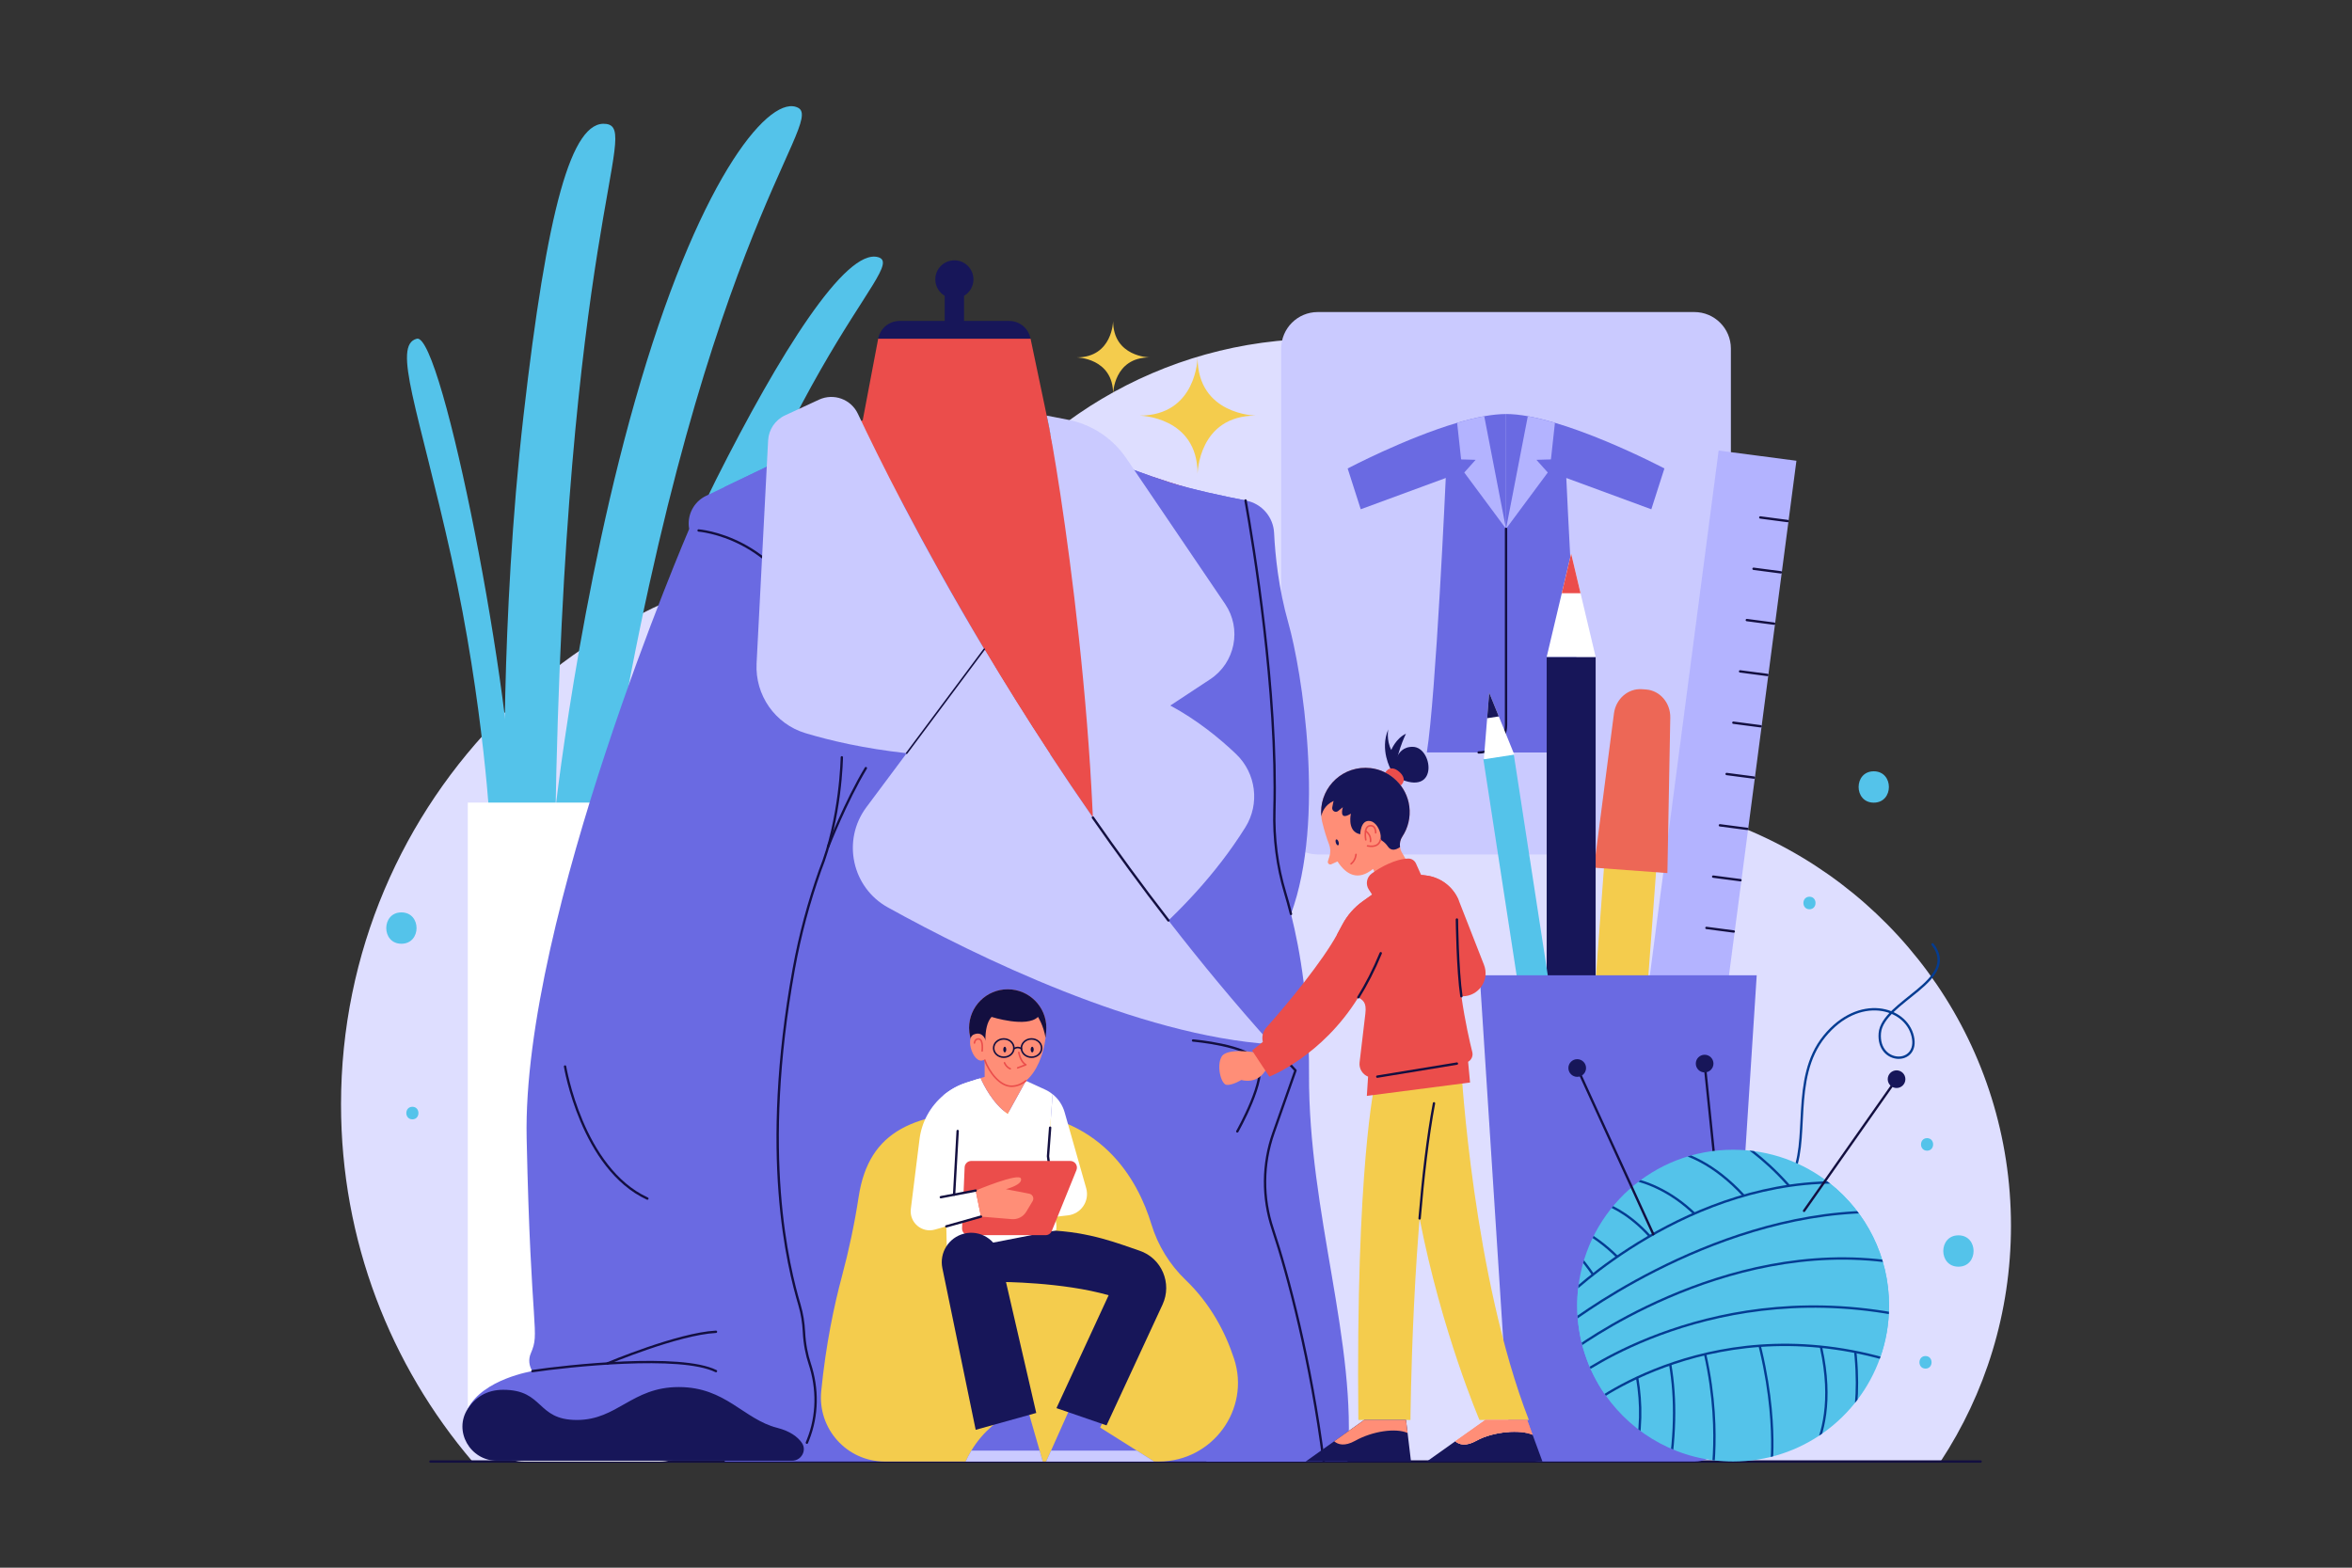 <?xml version="1.0" encoding="utf-8"?>
<!-- Generator: Adobe Illustrator 27.5.0, SVG Export Plug-In . SVG Version: 6.00 Build 0)  -->
<svg version="1.1" xmlns="http://www.w3.org/2000/svg" xmlns:xlink="http://www.w3.org/1999/xlink" x="0px" y="0px"
	 viewBox="0 0 750 500" style="enable-background:new 0 0 750 500;" xml:space="preserve">
<rect x="0" y="0" width="750" height="500" fill="#333333" stroke="none"/>
<g id="BACKGROUND">
</g>
<g id="OBJECTS">
	<g>
		<path style="fill:#DEDEFF;" d="M641.255,390.967c0,27.76-8.26,53.59-22.45,75.17h-468.15c-26.13-30.67-41.91-70.44-41.91-113.89
			c0-97.02,78.65-175.67,175.67-175.67c5.97,0,11.87,0.3,17.69,0.89c23.54-41.46,68.09-69.43,119.16-69.43
			c75.63,0,136.95,61.31,136.95,136.95c0,6.61-0.48,13.11-1.39,19.48C606.395,285.067,641.255,333.947,641.255,390.967z"/>
		
			<line style="fill:none;stroke:#130F40;stroke-width:0.75;stroke-linecap:round;stroke-linejoin:round;stroke-miterlimit:10;" x1="137.251" y1="466.137" x2="631.579" y2="466.137"/>
	</g>
	<g>
		<path style="fill:#CACAFF;" d="M540.285,272.512H420.199c-6.436,0-11.653-5.217-11.653-11.653v-149.68
			c0-6.435,5.217-11.653,11.653-11.653h120.087c6.436,0,11.653,5.217,11.653,11.653v149.68
			C551.938,267.294,546.721,272.512,540.285,272.512z"/>
		<g>
			<path style="fill:#6A6AE2;" d="M480.236,132.052v107.934h-25.247c2.905-18.082,6.031-87.537,6.031-87.537l-27.111,9.978
				l-4.167-13.011c0,0,18.301-9.654,34.901-14.563c2.975-0.88,5.892-1.609,8.647-2.107
				C475.768,132.307,478.118,132.052,480.236,132.052z"/>
			<path style="fill:#6A6AE2;" d="M480.242,132.046c17.578,0,50.5,17.364,50.5,17.364l-4.171,13.023l-27.112-9.984
				c0,0,3.128,69.456,6.033,87.543h-25.25"/>
			<path style="fill:#B3B3FF;" d="M466.924,150.701l3.623-4.04l-4.63-0.139l-1.273-11.669c2.975-0.88,5.892-1.609,8.647-2.107
				l6.946,35.909L466.924,150.701z"/>
			<path style="fill:#B3B3FF;" d="M493.554,150.701l-3.623-4.04l4.63-0.139l1.273-11.669c-2.975-0.88-5.892-1.609-8.647-2.107
				l-6.945,35.909L493.554,150.701z"/>
			<path style="fill:none;stroke:#130F40;stroke-width:0.75;stroke-linecap:round;stroke-linejoin:round;stroke-miterlimit:10;" d="
				M480.242,168.655v62.601c0,4.822-3.909,8.73-8.73,8.73l0,0"/>
		</g>
	</g>
	<g>
		<g>
			
				<rect x="535.478" y="144.48" transform="matrix(0.992 0.13 -0.13 0.992 35.626 -69.233)" style="fill:#B3B3FF;" width="25" height="187.431"/>
			<g>
				
					<line style="fill:none;stroke:#130F40;stroke-width:0.75;stroke-linecap:round;stroke-linejoin:round;stroke-miterlimit:10;" x1="561.313" y1="165.038" x2="570.03" y2="166.182"/>
				
					<line style="fill:none;stroke:#130F40;stroke-width:0.75;stroke-linecap:round;stroke-linejoin:round;stroke-miterlimit:10;" x1="559.167" y1="181.403" x2="567.884" y2="182.546"/>
				
					<line style="fill:none;stroke:#130F40;stroke-width:0.75;stroke-linecap:round;stroke-linejoin:round;stroke-miterlimit:10;" x1="557.021" y1="197.767" x2="565.737" y2="198.91"/>
				
					<line style="fill:none;stroke:#130F40;stroke-width:0.75;stroke-linecap:round;stroke-linejoin:round;stroke-miterlimit:10;" x1="554.875" y1="214.132" x2="563.591" y2="215.275"/>
				
					<line style="fill:none;stroke:#130F40;stroke-width:0.75;stroke-linecap:round;stroke-linejoin:round;stroke-miterlimit:10;" x1="552.729" y1="230.496" x2="561.445" y2="231.639"/>
				
					<line style="fill:none;stroke:#130F40;stroke-width:0.75;stroke-linecap:round;stroke-linejoin:round;stroke-miterlimit:10;" x1="550.583" y1="246.86" x2="559.299" y2="248.003"/>
				
					<line style="fill:none;stroke:#130F40;stroke-width:0.75;stroke-linecap:round;stroke-linejoin:round;stroke-miterlimit:10;" x1="548.436" y1="263.225" x2="557.153" y2="264.368"/>
				
					<line style="fill:none;stroke:#130F40;stroke-width:0.75;stroke-linecap:round;stroke-linejoin:round;stroke-miterlimit:10;" x1="546.29" y1="279.589" x2="555.007" y2="280.732"/>
				
					<line style="fill:none;stroke:#130F40;stroke-width:0.75;stroke-linecap:round;stroke-linejoin:round;stroke-miterlimit:10;" x1="544.144" y1="295.953" x2="552.861" y2="297.096"/>
				
					<line style="fill:none;stroke:#130F40;stroke-width:0.75;stroke-linecap:round;stroke-linejoin:round;stroke-miterlimit:10;" x1="541.998" y1="312.318" x2="550.715" y2="313.461"/>
			</g>
		</g>
		<g>
			
				<rect x="508.208" y="232.427" transform="matrix(0.997 0.074 -0.074 0.997 25.298 -37.188)" style="fill:#F4CC4D;" width="16.668" height="183.54"/>
			<path style="fill:#ED6756;" d="M531.698,278.463l-23.426-1.731l6.381-49.178c0.606-4.674,4.538-8.068,8.966-7.741l1.265,0.093
				c4.428,0.327,7.818,4.263,7.731,8.975L531.698,278.463z"/>
		</g>
		<g>
			<rect x="493.203" y="209.528" style="fill:#171659;" width="15.61" height="171.898"/>
			<polygon style="fill:#FFFFFF;" points="508.818,209.525 493.199,209.525 498.02,189.195 501.008,176.579 503.997,189.195 			"/>
			<polygon style="fill:#EB4D4B;" points="503.997,189.195 498.02,189.195 501.008,176.579 			"/>
		</g>
		<g>
			
				<rect x="486.019" y="240.438" transform="matrix(0.988 -0.152 0.152 0.988 -43.736 78.359)" style="fill:#54C3EA;" width="9.822" height="169.921"/>
			<polygon style="fill:#FFFFFF;" points="482.878,240.676 473.165,242.169 474.22,229.066 474.872,220.934 477.937,228.495 			"/>
			<polygon style="fill:#171659;" points="477.937,228.495 474.22,229.066 474.872,220.934 			"/>
		</g>
		<path style="fill:#6A6AE2;" d="M540.416,466.137H491.61c-5.49,0-10.036-4.223-10.386-9.647l-9.378-145.438h88.333l-9.378,145.438
			C550.452,461.914,545.906,466.137,540.416,466.137z"/>
	</g>
	<g>
		<path style="fill:#54C3EA;" d="M280.035,82.027c-10.4-3-31.6,31-51.725,71s-35,106.755-35,106.755h13.125
			C244.935,116.027,290.435,85.027,280.035,82.027z"/>
		<path style="fill:#54C3EA;" d="M160.935,260.746c0,0-1.5-62.654,6-128.187c7.5-65.533,15.25-94.533,26.375-93.033
			s-13.125,33-16.249,223.65L160.935,260.746z"/>
		<path style="fill:#54C3EA;" d="M176.591,262.406c0,0,7.896-74.092,27.757-140.934c19.861-66.842,41.646-91.726,50.21-87.063
			c8.564,4.664-32.913,43.842-61.73,228.429L176.591,262.406z"/>
		<path style="fill:#54C3EA;" d="M156.435,265.875c0,0-2-40.903-12.5-88.126c-10.5-47.222-19-67.722-11-69.722
			s31,114.646,31,157.573L156.435,265.875z"/>
		<path style="fill:#FFFFFF;" d="M210.317,466.137h-43.15c-9.937,0-17.993-8.056-17.993-17.992V255.98h79.135v192.164
			C228.31,458.081,220.254,466.137,210.317,466.137z"/>
	</g>
	<g>
		<path style="fill:#6A6AE2;" d="M429.685,466.137h-45l-17.01-154.86l-18.48-166.05c6.77,2.62,16.74,6.39,23.96,8.68
			c6.9,2.19,16.84,4.31,24.02,5.71c2.553,14.277,10.258,61.034,9.205,98.864c-0.247,8.889,0.866,17.765,3.431,26.279
			c0.603,2.002,1.23,4.249,1.853,6.736c2.97,11.8,5.86,29,5.75,50.95C417.185,387.027,432.935,428.387,429.685,466.137z"/>
		<polygon style="fill:#EB4D4B;" points="385.105,157.697 385.105,291.157 229.435,291.157 229.435,157.357 275.105,134.027 
			280.035,108.027 328.625,108.027 335.765,142.027 		"/>
		<path style="fill:#6A6AE2;" d="M422.105,466.137h-191v-310.85l36-17.26l20.2,21.56c5.85,11.22,13.11,24.55,21.72,39.28
			c1.57,2.68,3.18,5.42,4.84,8.19c6.37,10.66,13.39,21.94,21.04,33.58c19.55,29.79,43.21,62,70.57,92.43
			c2.51,2.8,5.05,5.58,7.63,8.34l-7.038,19.971c-3.483,9.883-3.563,20.637-0.237,30.574
			C410.805,406.812,418.018,434.277,422.105,466.137z"/>
		<path style="fill:#6A6AE2;" d="M411.665,291.496c-3.02,8.23-7.45,15.16-13.73,19.78h-46.25l-10-169c0,0,3.06,1.23,7.51,2.95
			c6.77,2.62,16.74,6.39,23.96,8.68c6.9,2.19,16.84,4.31,24.02,5.71c0.052,0.01,0.105,0.02,0.157,0.031
			c5.01,0.973,8.704,5.233,8.948,10.331c0.339,7.071,1.406,17.648,4.535,28.669C415.135,213.867,422.765,261.387,411.665,291.496z"
			/>
		<path style="fill:#6A6AE2;" d="M258.177,434.874c2.635,7.953,2.592,16.548-0.51,24.33l-0.372,0.933l-1.01,2.53l-97.18-2.53
			l-9.93-10.84c4.9-9.5,20.59-11.99,20.59-11.99l0,0c-1.102-1.682-1.305-3.81-0.51-5.657c3.041-7.065,0.021-5.595-1.32-68.623
			c-1.5-70.5,51.83-194.33,51.83-194.33c-0.11-0.59-0.16-1.17-0.16-1.75c0-3.71,2.12-7.17,5.56-8.81l5.94-2.85l36-17.26l20.2,21.56
			c5.85,11.22,13.11,24.55,21.72,39.28c-14.68,15.92-45.96,55.24-55.92,110.22c-10.767,59.414-1.794,94.79,1.853,107.178
			c0.809,2.747,1.249,5.581,1.393,8.44C256.557,428.768,257.271,432.139,258.177,434.874z"/>
		<path style="fill:none;stroke:#130F40;stroke-width:0.75;stroke-linecap:round;stroke-linejoin:round;stroke-miterlimit:10;" d="
			M222.768,169.193c0,0,25.208,1.833,35.437,29.835"/>
		<path style="fill:#171659;" d="M328.625,108.027h-48.59l0,0c0.621-3.288,3.493-5.67,6.84-5.67h34.908
			c3.293,0,6.136,2.308,6.812,5.531L328.625,108.027z"/>
		<path style="fill:#CACAFF;" d="M334.905,240.637c-17.62,1.47-32.92,1-45.79-0.41c-13.51-1.48-24.32-4-32.29-6.4
			c-9.69-2.93-16.09-12.13-15.57-22.24l3.678-71.109c0.179-3.469,2.266-6.554,5.419-8.012l10.811-4.999
			c4.667-2.158,10.2-0.154,12.391,4.498c6.245,13.261,19.944,41.015,40.311,75.091C320.235,217.717,327.255,228.997,334.905,240.637
			z"/>
		<path style="fill:#CACAFF;" d="M405.475,333.067c-42.55-2.81-93.97-27.96-122.33-43.64c-11.51-6.36-14.74-21.44-6.87-31.98
			l37.59-50.39c6.37,10.66,13.39,21.94,21.04,33.58c4.33,6.6,8.86,13.32,13.59,20.11c7.54,10.82,15.58,21.83,24.09,32.83
			C382.855,306.847,393.835,320.116,405.475,333.067z"/>
		
			<line style="fill:none;stroke:#130F40;stroke-width:0.5;stroke-linecap:round;stroke-linejoin:round;stroke-miterlimit:10;" x1="289.115" y1="240.227" x2="313.865" y2="207.057"/>
		<path style="fill:#171659;" d="M158.457,465.887h94.131c2.936,0,4.784-3.314,3.097-5.717c-1.299-1.851-3.651-3.703-7.874-4.783
			c-10.75-2.75-16.375-13-31.375-13c-15,0-19.5,10.5-32.5,10.5s-10.375-9.625-23.5-9.625c-5.332,0-8.972,2.537-11.265,6.037
			C144.504,456.421,149.942,465.887,158.457,465.887z"/>
		<path style="fill:none;stroke:#130F40;stroke-width:0.75;stroke-linecap:round;stroke-linejoin:round;stroke-miterlimit:10;" d="
			M268.435,241.536c0,0-0.244,19.355-6.98,36.18c-3.45,9.77-6.34,20.25-8.35,31.37c-10.77,59.4-1.8,94.78,1.85,107.17
			c0.81,2.75,1.25,5.59,1.4,8.45c0.2,4.06,0.92,7.43,1.82,10.17c2.64,7.95,2.59,16.54-0.51,24.33l-0.37,0.93"/>
		<path style="fill:none;stroke:#130F40;stroke-width:0.75;stroke-linecap:round;stroke-linejoin:round;stroke-miterlimit:10;" d="
			M264.063,270.062c0,0,5.712-14.623,12.042-25.079"/>
		<path style="fill:none;stroke:#130F40;stroke-width:0.75;stroke-linecap:round;stroke-linejoin:round;stroke-miterlimit:10;" d="
			M169.765,437.306c11.295-1.67,47.295-5.58,58.545,0"/>
		<path style="fill:none;stroke:#130F40;stroke-width:0.75;stroke-linecap:round;stroke-linejoin:round;stroke-miterlimit:10;" d="
			M193.676,434.869c0,0,22.509-9.483,34.634-10.108"/>
		<path style="fill:none;stroke:#130F40;stroke-width:0.75;stroke-linecap:round;stroke-linejoin:round;stroke-miterlimit:10;" d="
			M180.185,340.152c0,0,5.375,32.5,26.25,42.125"/>
		<path style="fill:none;stroke:#130F40;stroke-width:0.75;stroke-linecap:round;stroke-linejoin:round;stroke-miterlimit:10;" d="
			M380.435,331.86c0,0,17.531,1.494,20.682,6.664c3.151,5.17-6.571,22.336-6.571,22.336"/>
		<path style="fill:#CACAFF;" d="M333.777,132.56c3.408,14.967,19.158,113.796,14.408,180.756c0,0,29.91-18.973,48.927-49.442
			c4.684-7.505,3.436-17.273-2.962-23.384c-5.219-4.985-12.349-10.816-20.965-15.464l12.713-8.383
			c7.999-5.275,10.143-16.07,4.766-24.001l-31.503-46.472c-4.349-6.416-11.065-10.844-18.675-12.314L333.777,132.56z"/>
		<path style="fill:none;stroke:#130F40;stroke-width:0.75;stroke-linecap:round;stroke-linejoin:round;stroke-miterlimit:10;" d="
			M348.495,260.746c7.54,10.82,15.58,21.83,24.09,32.83"/>
		<path style="fill:none;stroke:#130F40;stroke-width:0.75;stroke-linecap:round;stroke-linejoin:round;stroke-miterlimit:10;" d="
			M397.175,159.617c2.553,14.277,10.258,61.034,9.205,98.864c-0.247,8.889,0.866,17.765,3.431,26.279
			c0.603,2.002,1.23,4.249,1.853,6.736"/>
		<path style="fill:none;stroke:#130F40;stroke-width:0.75;stroke-linecap:round;stroke-linejoin:round;stroke-miterlimit:10;" d="
			M422.105,466.137c-4.087-31.86-11.3-59.324-16.275-74.185c-3.327-9.937-3.247-20.691,0.237-30.574l7.038-19.971l-4.593-4.98"/>
		<path style="fill:#171659;" d="M310.413,89.11c0-3.36-2.724-6.083-6.083-6.083s-6.083,2.724-6.083,6.083
			c0,2.233,1.206,4.179,2.999,5.237v9.013h6.168v-9.013C309.207,93.289,310.413,91.343,310.413,89.11z"/>
	</g>
	<g>
		<path style="fill:#FF8E77;" d="M400.581,335.699c0,0-9.25-1.625-11,1.25s-0.25,8.875,1.563,9.063s4.688-1.563,4.688-1.563
			s5.438,1.744,8.125-3.815L400.581,335.699z"/>
		<path style="fill:#F4CC4D;" d="M487.518,452.887h-15.75c0,0-12.05-28.06-19.09-64.27c-2.33-12-4.11-24.91-4.72-37.98v-6.25
			l18.05-3.08C466.008,341.306,469.768,407.137,487.518,452.887z"/>
		<path style="fill:#F4CC4D;" d="M438.435,345.47c0,0-6.157,26.417-5.287,107.417h16.62c0,0,0.5-63.75,7.5-101v-6.417H438.435z"/>
		<path style="fill:#171659;" d="M443.512,245.431c0,0-3.612-6.307-0.825-12.813c0,0-0.678,3.339,0.958,6.598
			c0,0,1.413-3.644,4.682-5.21c0,0-3.785,7.745-3.073,12.501L443.512,245.431z"/>
		<path style="fill:#171659;" d="M444.455,246.012c0,0-0.062-8,6.126-7.813s8.125,15.125-3.5,10.5L444.455,246.012z"/>
		<path style="fill:#EB4D4B;" d="M447.001,250.197c-1.185,1.356-3.245,1.495-4.601,0.31c-1.356-1.185-1.495-3.245-0.31-4.601
			c1.185-1.356,2.751-0.93,4.107,0.255C447.553,247.346,448.186,248.841,447.001,250.197z"/>
		<path style="fill:#FF8E77;" d="M452.768,281.887l-10.56,4.81l-4.38-9.56c-4.79,3.92-8.54,1.9-11.33-2.39l-1.95,0.89
			c-0.64,0.29-1.31-0.31-1.1-0.98l0.483-1.519c0.396-1.243,0.36-2.581-0.112-3.797c-0.823-2.123-1.5-4.384-2.052-6.573
			c0-0.01,0-0.01,0-0.01c-0.06-0.24-0.11-0.47-0.17-0.7c0-0.02-0.01-0.03-0.01-0.05c-0.11-0.53-0.2-1.06-0.25-1.6c0,0,0,0,0-0.01
			c-0.05-0.45-0.07-0.91-0.07-1.38c0-8.35,7.22-15,15.76-14.04c6.38,0.72,11.57,5.83,12.37,12.2c0.45,3.57-0.43,6.92-2.21,9.62
			c-0.68,1.01-0.93,2.22-0.75,3.38c0.09,0.59,0.28,1.17,0.59,1.7L452.768,281.887z"/>
		<path style="fill:#171659;" d="M426.841,268.523c0.162,0.521,0.097,1.005-0.145,1.08c-0.242,0.075-0.569-0.286-0.731-0.808
			c-0.162-0.521-0.097-1.005,0.145-1.08C426.352,267.641,426.68,268.002,426.841,268.523z"/>
		<path style="fill:#171659;" d="M447.188,266.797c-0.68,1.01-0.93,2.22-0.75,3.38c-1.35,0.94-2.86,1.35-3.92-0.25
			c-0.42-0.63-0.94-1.16-1.53-1.59c-2.71-2.06-6.66-2.2-6.66-2.2c-0.52-0.03-0.97-0.13-1.36-0.29c-3.36-1.27-2.2-6.34-2.2-6.34
			c-4.06,2.55-2.56-2.06-2.56-2.06l-1.51,1.21c-0.83,0.67-2.04-0.04-1.88-1.1c0.18-1.18,0.45-2.11,0.45-2.11
			c-2.96,1.36-3.73,3.81-3.93,4.95c-0.05-0.45-0.07-0.91-0.07-1.38c0-8.35,7.22-15,15.76-14.04c6.38,0.72,11.57,5.83,12.37,12.2
			C449.848,260.746,448.968,264.096,447.188,266.797z"/>
		<path style="fill:#FF8E77;" d="M437.004,261.878c-3.304-0.632-3.255,4.47-3.255,4.47l2.332,3.45
			C442.712,271.061,440.308,262.51,437.004,261.878z"/>
		<path style="fill:none;stroke:#EB4D4B;stroke-width:0.5;stroke-linecap:round;stroke-linejoin:round;stroke-miterlimit:10;" d="
			M440.202,267.849c-0.329,1.444-1.54,2.438-4.122,1.949"/>
		<path style="fill:none;stroke:#EB4D4B;stroke-width:0.5;stroke-linecap:round;stroke-linejoin:round;stroke-miterlimit:10;" d="
			M435.514,267.849c0,0-0.783-4.152,1.253-4.471c2.036-0.319,1.905,2.236,1.905,2.236"/>
		<path style="fill:none;stroke:#EB4D4B;stroke-width:0.5;stroke-linecap:round;stroke-linejoin:round;stroke-miterlimit:10;" d="
			M435.454,265.064c0,0,1.865,1.071,1.564,3.327"/>
		<path style="fill:none;stroke:#EB4D4B;stroke-width:0.5;stroke-linecap:round;stroke-linejoin:round;stroke-miterlimit:10;" d="
			M432.393,272.512c0,0-0.063,1.813-1.563,3"/>
		<path style="fill:#EB4D4B;" d="M438.141,286.262l-1.672-2.576c-1.079-1.663-0.681-3.87,0.906-5.058
			c2.721-2.038,7.708-4.735,11.717-4.795c1.051-0.016,2.001,0.624,2.432,1.582l1.994,4.432L438.141,286.262z"/>
		<path style="fill:#EB4D4B;" d="M468.148,338.647l0.62,6.61l-32.91,4.26l0.39-6.13l0,0c-1.829-0.738-2.939-2.602-2.705-4.561
			c0.447-3.749,1.196-10.055,1.845-15.569c0.43-3.62-0.78-4.18-2.24-5.17c-1.98-1.34-4.44-3.46-4-14.95l-2.8-5.07
			c0.64-1.18,1.22-2.26,1.73-3.21c1.55-2.92,3.75-5.44,6.44-7.37l7.5-5.35c3.38-2.42,7.53-3.49,11.66-3.03l0.94,0.11
			c4.65,0.53,8.64,3.51,10.47,7.79c-1.26,10.31-0.41,21.52,0.92,30.75c1.158,8.073,2.681,14.639,3.475,17.8
			C469.788,336.769,469.239,338.034,468.148,338.647L468.148,338.647z"/>
		<path style="fill:#EB4D4B;" d="M466.358,317.757h-3.84l-7.13-20.87l-15.1,7.13c-2.18,5.31-4.61,9.98-7.14,14.07
			c-11.67,18.88-28.38,25.3-28.38,25.3l-5.5-8.33l3.42-2.75c-0.41-1.64,0.04-3.36,1.16-4.62c7.29-8.17,17.98-21.33,22.5-29.62
			c0.64-1.18,1.22-2.26,1.73-3.21c1.55-2.92,3.75-5.44,6.44-7.37l7.5-5.35c3.38-2.42,7.53-3.49,11.66-3.03l0.94,0.11
			c4.65,0.53,8.64,3.51,10.47,7.79c0.06,0.12,0.11,0.25,0.16,0.37l7.96,20.35C475.098,312.547,471.548,317.757,466.358,317.757z"/>
		<path style="fill:none;stroke:#130F40;stroke-width:0.75;stroke-linecap:round;stroke-linejoin:round;stroke-miterlimit:10;" d="
			M440.288,304.017c-2.18,5.31-4.61,9.98-7.14,14.07"/>
		<path style="fill:none;stroke:#130F40;stroke-width:0.75;stroke-linecap:round;stroke-linejoin:round;stroke-miterlimit:10;" d="
			M466.008,317.757c-1.24-8.37-1.434-24.487-1.434-24.487"/>
		
			<line style="fill:none;stroke:#130F40;stroke-width:0.75;stroke-linecap:round;stroke-linejoin:round;stroke-miterlimit:10;" x1="439.185" y1="343.387" x2="464.574" y2="339.22"/>
		<path style="fill:none;stroke:#130F40;stroke-width:0.75;stroke-linecap:round;stroke-linejoin:round;stroke-miterlimit:10;" d="
			M457.268,351.887c-2.02,10.76-3.5,23.73-4.59,36.73"/>
		<polygon style="fill:#171659;" points="449.938,466.137 416.348,466.137 425.438,459.686 435.018,452.887 448.348,452.887 
			448.848,457.036 		"/>
		<path style="fill:#FF8E77;" d="M448.848,457.036c-3.77-1.68-11.21-0.58-16.7,2.48c-3.38,1.88-5.48,1.23-6.71,0.17l9.58-6.8h13.33
			L448.848,457.036z"/>
		<path style="fill:#171659;" d="M491.848,466.137h-36.88l9.09-6.45c1.23,1.06,3.33,1.71,6.71-0.17c5.49-3.06,14.17-3.59,17.94-1.91
			L491.848,466.137z"/>
		<path style="fill:#FF8E77;" d="M488.708,457.607c-3.77-1.68-12.45-1.15-17.94,1.91c-3.38,1.88-5.48,1.23-6.71,0.17l9.58-6.8h13.33
			L488.708,457.607z"/>
		<path style="fill:#FF8E77;" d="M488.708,457.607c-3.77-1.68-12.45-1.15-17.94,1.91c-3.38,1.88-5.48,1.23-6.71,0.17l9.58-6.8h13.33
			L488.708,457.607z"/>
	</g>
	<g>
		<path style="fill:#F4CC4D;" d="M318.868,354.36c-27.278,0-41.804,6.099-45.059,27.335c-1.312,8.56-3.103,17.047-5.347,25.41
			c-2.394,8.92-5.115,21.513-6.594,36.628c-1.174,11.995,8.207,22.404,20.233,22.404h87.472c16.998,0,29.259-16.622,23.938-32.802
			c-2.823-8.583-7.572-17.548-15.465-25.132c-5.073-4.874-8.837-10.986-10.886-17.723
			C362.935,376.587,351.135,354.36,318.868,354.36z"/>
		<polygon style="fill:#6A6AE2;" points="368.015,466.137 333.605,466.137 335.155,462.667 341.485,448.507 353.045,450.467 
			350.815,455.306 362.505,462.667 		"/>
		<path style="fill:#171659;" d="M318.868,408.86c0,0,19.983,0,34.65,4.25l-16.637,36l15.97,5.5l17.854-38.519
			c3.146-6.788-0.272-14.842-7.371-17.207c-6.373-2.123-15.725-6.042-29.15-6.484l-19.917,3.46L318.868,408.86z"/>
		<path style="fill:#FFFFFF;" d="M340.565,387.627l-4.01,0.46l-1.08-4.77c-0.29-7.37-1.29-14.54-1.29-14.54l1.48-19.78
			c1.83,1.46,3.18,3.48,3.83,5.78l6.87,24.19C347.515,383.027,344.755,387.147,340.565,387.627z"/>
		<path style="fill:#FFFFFF;" d="M335.475,383.317c0.16,4.07,1.853,6.064,1.293,9.083l-34.833,6.797l-0.18-8.06l-0.9-41.81
			c2.12-1.78,4.6-3.17,7.33-4.04l4.5-1.44c0.94,2.14,3.93,8.2,8.65,11.39l5.82-10.53l6.12,2.81c0.86,0.39,1.66,0.89,2.39,1.48
			l-1.48,19.78C334.185,368.777,335.185,375.947,335.475,383.317z"/>
		<path style="fill:none;stroke:#130F40;stroke-width:0.75;stroke-linecap:round;stroke-linejoin:round;stroke-miterlimit:10;" d="
			M334.867,359.656l-0.682,9.121c0,0,1,7.17,1.29,14.54"/>
		<path style="fill:#EB4D4B;" d="M306.778,391.734l0.821-19.427c0.048-1.135,0.982-2.03,2.118-2.03h31.572
			c1.504,0,2.529,1.522,1.965,2.916l-7.867,19.427c-0.324,0.8-1.101,1.324-1.965,1.324h-24.526
			C307.69,393.943,306.727,392.939,306.778,391.734z"/>
		<path style="fill:#FFFFFF;" d="M312.815,388.027l-11.06,3.11l-3.65,1.03c-4.17,1.18-8.2-2.28-7.66-6.59l2.77-22.24
			c0.69-5.57,3.49-10.54,7.64-14.01c2.12-1.78,4.6-3.17,7.33-4.04l0.58-0.18l2.99-0.96c3.76,8.81-6.38,16.57-6.38,16.57l-1.13,20.31
			l6.88-1.31L312.815,388.027z"/>
		<path style="fill:#FF8E77;" d="M311.122,379.714c0,0,13.813-5.813,14.438-3.813s-4.813,3.375-4.813,3.375l7.468,1.445
			c1.079,0.209,1.623,1.426,1.059,2.37l-2.02,3.375c-0.961,1.605-2.75,2.525-4.615,2.371l-9.829-0.811L311.122,379.714z"/>
		
			<line style="fill:none;stroke:#130F40;stroke-width:0.75;stroke-linecap:round;stroke-linejoin:round;stroke-miterlimit:10;" x1="312.815" y1="388.027" x2="301.755" y2="391.137"/>
		
			<line style="fill:none;stroke:#130F40;stroke-width:0.75;stroke-linecap:round;stroke-linejoin:round;stroke-miterlimit:10;" x1="311.122" y1="379.714" x2="300.008" y2="381.835"/>
		
			<line style="fill:none;stroke:#130F40;stroke-width:0.75;stroke-linecap:round;stroke-linejoin:round;stroke-miterlimit:10;" x1="305.375" y1="360.717" x2="304.245" y2="381.027"/>
		<path style="fill:#FF8E77;" d="M326.925,344.597c-1.077-0.497-2.19-0.887-3.323-1.175v-7.395h-9.625v7.455
			c-0.328,0.086-0.658,0.161-0.982,0.265l-0.31,0.1c0.94,2.14,3.93,8.2,8.65,11.39l5.82-10.53L326.925,344.597z"/>
		<path style="fill:#FF8E77;" d="M333.655,327.837c0,0.44-0.03,0.87-0.07,1.29c-0.03,0.62-0.09,1.26-0.18,1.9
			c-0.64,5.29-2.84,10.92-6.27,13.67c-1.36,1.1-2.9,1.75-4.62,1.75c-3.62,0-7.08-4.4-8.54-8.44c-0.04-0.12-0.09-0.25-0.13-0.37
			c-0.01-0.02-0.01-0.03-0.02-0.05c-2.91-2.26-4.8-5.78-4.8-9.75c0-6.8,5.51-12.31,12.31-12.31
			C328.135,315.527,333.655,321.037,333.655,327.837z"/>
		<path style="fill:none;stroke:#EB4D4B;stroke-width:0.5;stroke-linecap:round;stroke-linejoin:round;stroke-miterlimit:10;" d="
			M327.135,344.697c-1.36,1.1-2.9,1.75-4.62,1.75c-3.62,0-7.08-4.4-8.54-8.44"/>
		<path style="fill:#130F40;" d="M333.655,327.837c0,0.44-0.03,0.87-0.07,1.29c-0.03,0.62-0.09,1.26-0.18,1.9
			c-0.66-4.02-2.41-6.69-2.41-6.69c-3.62,3.57-14.81,0-14.81,0c-3.06,3.38-1.63,11.63-1.63,11.63l-0.71,1.67
			c-0.01-0.02-0.01-0.03-0.02-0.05c-2.91-2.26-4.8-5.78-4.8-9.75c0-6.8,5.51-12.31,12.31-12.31
			C328.135,315.527,333.655,321.037,333.655,327.837z"/>
		<path style="fill:#FF8E77;" d="M314.643,332.818c0,0-0.792-4.292-4.125-2.875c-3.333,1.417,1.042,12.625,4.667,6.542"/>
		<path style="fill:none;stroke:#EB4D4B;stroke-width:0.5;stroke-linecap:round;stroke-linejoin:round;stroke-miterlimit:10;" d="
			M310.727,332.652c0,0,0.188-1.583,1.531-1.25c1.344,0.333,0.927,3.792,0.927,3.792"/>
		<g>
			
				<ellipse style="fill:none;stroke:#130F40;stroke-width:0.5;stroke-linecap:round;stroke-linejoin:round;stroke-miterlimit:10;" cx="320.082" cy="334.271" rx="3.229" ry="2.916"/>
			<path style="fill:none;stroke:#130F40;stroke-width:0.5;stroke-linecap:round;stroke-linejoin:round;stroke-miterlimit:10;" d="
				M332.156,334.271c0,1.61-1.446,2.916-3.229,2.916c-1.784,0-3.229-1.305-3.229-2.916s1.446-2.916,3.229-2.916
				C330.711,331.355,332.156,332.661,332.156,334.271z"/>
			<path style="fill:none;stroke:#130F40;stroke-width:0.5;stroke-linecap:round;stroke-linejoin:round;stroke-miterlimit:10;" d="
				M323.302,334.48c0,0,1.218-0.874,2.405,0"/>
		</g>
		<path style="fill:none;stroke:#EB4D4B;stroke-width:0.5;stroke-linecap:round;stroke-linejoin:round;stroke-miterlimit:10;" d="
			M320.31,338.964c0,0,0.479,1.333,1.833,1.917"/>
		<path style="fill:#130F40;" d="M320.872,334.745c0,0.5-0.213,0.906-0.476,0.906c-0.263,0-0.476-0.406-0.476-0.906
			s0.213-0.906,0.476-0.906C320.659,333.839,320.872,334.245,320.872,334.745z"/>
		<path style="fill:#130F40;" d="M329.622,334.745c0,0.5-0.213,0.906-0.476,0.906c-0.263,0-0.476-0.406-0.476-0.906
			s0.213-0.906,0.476-0.906C329.409,333.839,329.622,334.245,329.622,334.745z"/>
		<path style="fill:none;stroke:#EB4D4B;stroke-width:0.5;stroke-linecap:round;stroke-linejoin:round;stroke-miterlimit:10;" d="
			M324.872,335.652c0,0,0.462,3,2.262,3.938l-2.63,1"/>
		<path style="fill:#6A6AE2;" d="M332.515,466.137h-24.58c0.48-1.06,1.07-2.23,1.81-3.47c0.39-0.66,0.83-1.33,1.31-2.02
			c2.3-3.24,4.81-5.52,6.8-7.04l-0.34-2.66l10-2.17l4,13.89L332.515,466.137z"/>
		<path style="fill:#171659;" d="M300.5,404.461l10.623,51.566l19.313-5.375l-11.597-50.197c-1.182-5.118-6.334-8.269-11.429-6.991
			l0,0C302.532,394.687,299.485,399.536,300.5,404.461z"/>
		<path style="fill:#CACAFF;" d="M331.515,462.667l1,3.47h-24.58c0.48-1.06,1.07-2.23,1.81-3.47H331.515z"/>
		<polygon style="fill:#CACAFF;" points="368.015,466.137 333.605,466.137 335.155,462.667 362.505,462.667 		"/>
	</g>
	<path style="fill:#F4CC4D;" d="M381.882,151.126c0,0,0.229-18.566,18.566-18.566c0,0-18.566-0.229-18.566-18.566
		c0,0-0.229,18.566-18.566,18.566C363.315,132.56,381.882,132.789,381.882,151.126z"/>
	<path style="fill:#F4CC4D;" d="M354.948,125.631c0,0,0.143-11.637,11.637-11.637c0,0-11.637-0.144-11.637-11.637
		c0,0-0.144,11.637-11.637,11.637C343.311,113.994,354.948,114.137,354.948,125.631z"/>
	<g>
		<path style="fill:none;stroke:#043C92;stroke-width:0.75;stroke-linecap:round;stroke-linejoin:round;stroke-miterlimit:10;" d="
			M571.093,375.693c6.333-11.167-0.333-31.667,10.667-45.167s26-9.333,28.167,0c2.167,9.333-11.333,9.167-10.5-1
			c0.833-10.167,25.833-16.833,16.833-28.333"/>
		
			<line style="fill:none;stroke:#130F40;stroke-width:0.75;stroke-linecap:round;stroke-linejoin:round;stroke-miterlimit:10;" x1="547.402" y1="376.527" x2="543.568" y2="339.22"/>
		<circle style="fill:#171659;" cx="543.568" cy="339.22" r="2.817"/>
		<g>
			<defs>
				<path id="SVGID_1_" d="M602.38,416.417c0,5.82-1,11.41-2.84,16.6c-6.83,19.3-25.24,33.12-46.88,33.12
					c-16.88,0-31.8-8.41-40.79-21.28c-5.62-8.06-8.93-17.86-8.93-28.44c0-2.04,0.12-4.06,0.37-6.03
					c2.97-24.62,23.93-43.69,49.35-43.69c11.68,0,22.41,4.03,30.9,10.76C595.03,386.567,602.38,400.637,602.38,416.417z"/>
			</defs>
			<clipPath id="SVGID_00000077317076564891002790000006923653186493377934_">
				<use xlink:href="#SVGID_1_"  style="overflow:visible;"/>
			</clipPath>
			<path style="clip-path:url(#SVGID_00000077317076564891002790000006923653186493377934_);fill:#54C3EA;" d="M602.38,416.417
				c0,5.82-1,11.41-2.84,16.6c-6.83,19.3-25.24,33.12-46.88,33.12c-16.88,0-31.8-8.41-40.79-21.28c-5.62-8.06-8.93-17.86-8.93-28.44
				c0-2.04,0.12-4.06,0.37-6.03c2.97-24.62,23.93-43.69,49.35-43.69c11.68,0,22.41,4.03,30.9,10.76
				C595.03,386.567,602.38,400.637,602.38,416.417z"/>
			<g style="clip-path:url(#SVGID_00000077317076564891002790000006923653186493377934_);">
				
					<path style="fill:none;stroke:#043C92;stroke-width:0.75;stroke-linecap:round;stroke-linejoin:round;stroke-miterlimit:10;" d="
					M500.433,397.096c0,0,28.451,28.621,21.504,65.097"/>
				
					<path style="fill:none;stroke:#043C92;stroke-width:0.75;stroke-linecap:round;stroke-linejoin:round;stroke-miterlimit:10;" d="
					M502.937,391.693c0,0,37.667,15.22,29.833,74.443"/>
				
					<path style="fill:none;stroke:#043C92;stroke-width:0.75;stroke-linecap:round;stroke-linejoin:round;stroke-miterlimit:10;" d="
					M509.937,383.36c0,0,17.833,3.683,29,32.758c11.167,29.075,7,54.409,7,54.409"/>
				
					<path style="fill:none;stroke:#043C92;stroke-width:0.75;stroke-linecap:round;stroke-linejoin:round;stroke-miterlimit:10;" d="
					M515.966,375.36c0,0,24.638,0.333,38.138,32.667c13.5,32.333,10.833,58.11,10.833,58.11"/>
				
					<path style="fill:none;stroke:#043C92;stroke-width:0.75;stroke-linecap:round;stroke-linejoin:round;stroke-miterlimit:10;" d="
					M529.604,366.697c0,0,23.833-1.503,43.667,41.663c19.833,43.167,1.167,60.5,1.167,60.5"/>
				
					<path style="fill:none;stroke:#043C92;stroke-width:0.75;stroke-linecap:round;stroke-linejoin:round;stroke-miterlimit:10;" d="
					M552.66,363.027c0,0,26.777,14.76,35.277,48.13c8.5,33.37,1.5,47.87,1.5,47.87"/>
			</g>
			<path style="clip-path:url(#SVGID_00000077317076564891002790000006923653186493377934_);fill:#54C3EA;" d="M602.38,416.417
				c0,5.82-1,11.41-2.84,16.6c-42.58-11.43-74.82,3.94-87.67,11.84c-5.62-8.06-8.93-17.86-8.93-28.44c0-2.04,0.12-4.06,0.37-6.03
				c8.26-7.13,20.426-16.479,36.976-23.319c16.81-6.94,33.734-10.416,43.274-9.611C595.03,386.567,602.38,400.637,602.38,416.417z"
				/>
			<g style="clip-path:url(#SVGID_00000077317076564891002790000006923653186493377934_);">
				
					<path style="fill:none;stroke:#043C92;stroke-width:0.75;stroke-linecap:round;stroke-linejoin:round;stroke-miterlimit:10;" d="
					M505.77,449.027c0,0,41.333-33.667,101-13.833"/>
				
					<path style="fill:none;stroke:#043C92;stroke-width:0.75;stroke-linecap:round;stroke-linejoin:round;stroke-miterlimit:10;" d="
					M589.437,377.193c-51-2.167-90,36.667-90,36.667"/>
				
					<path style="fill:none;stroke:#043C92;stroke-width:0.75;stroke-linecap:round;stroke-linejoin:round;stroke-miterlimit:10;" d="
					M498.77,423.193c0,0,45.333-35.833,97.5-36.667"/>
				
					<path style="fill:none;stroke:#043C92;stroke-width:0.75;stroke-linecap:round;stroke-linejoin:round;stroke-miterlimit:10;" d="
					M501.27,430.86c0,0,47.833-36.333,102.167-28.333"/>
				
					<path style="fill:none;stroke:#043C92;stroke-width:0.75;stroke-linecap:round;stroke-linejoin:round;stroke-miterlimit:10;" d="
					M502.937,438.982c0,0,43.833-32.789,106.833-18.789"/>
			</g>
		</g>
		
			<line style="fill:none;stroke:#130F40;stroke-width:0.75;stroke-linecap:round;stroke-linejoin:round;stroke-miterlimit:10;" x1="575.27" y1="386.193" x2="604.77" y2="344.193"/>
		
			<line style="fill:none;stroke:#130F40;stroke-width:0.75;stroke-linecap:round;stroke-linejoin:round;stroke-miterlimit:10;" x1="527.19" y1="393.635" x2="502.94" y2="340.634"/>
		<circle style="fill:#171659;" cx="604.77" cy="344.193" r="2.817"/>
		<circle style="fill:#171659;" cx="502.94" cy="340.634" r="2.817"/>
	</g>
	<g>
		<path style="fill:#54C3EA;" d="M128,291c-6.435,0-6.445,10,0,10C134.435,301,134.445,291,128,291z"/>
		<path style="fill:#54C3EA;" d="M597.5,246c-6.435,0-6.445,10,0,10C603.935,256,603.945,246,597.5,246z"/>
		<path style="fill:#54C3EA;" d="M624.5,394c-6.435,0-6.445,10,0,10C630.935,404,630.945,394,624.5,394z"/>
		<path style="fill:#54C3EA;" d="M614,432.5c-2.574,0-2.578,4,0,4C616.574,436.5,616.578,432.5,614,432.5z"/>
		<path style="fill:#54C3EA;" d="M614.5,363c-2.574,0-2.578,4,0,4C617.074,367,617.078,363,614.5,363z"/>
		<path style="fill:#54C3EA;" d="M577,286c-2.574,0-2.578,4,0,4C579.574,290,579.578,286,577,286z"/>
		<path style="fill:#54C3EA;" d="M131.5,353c-2.574,0-2.578,4,0,4C134.074,357,134.078,353,131.5,353z"/>
	</g>
</g>
</svg>
